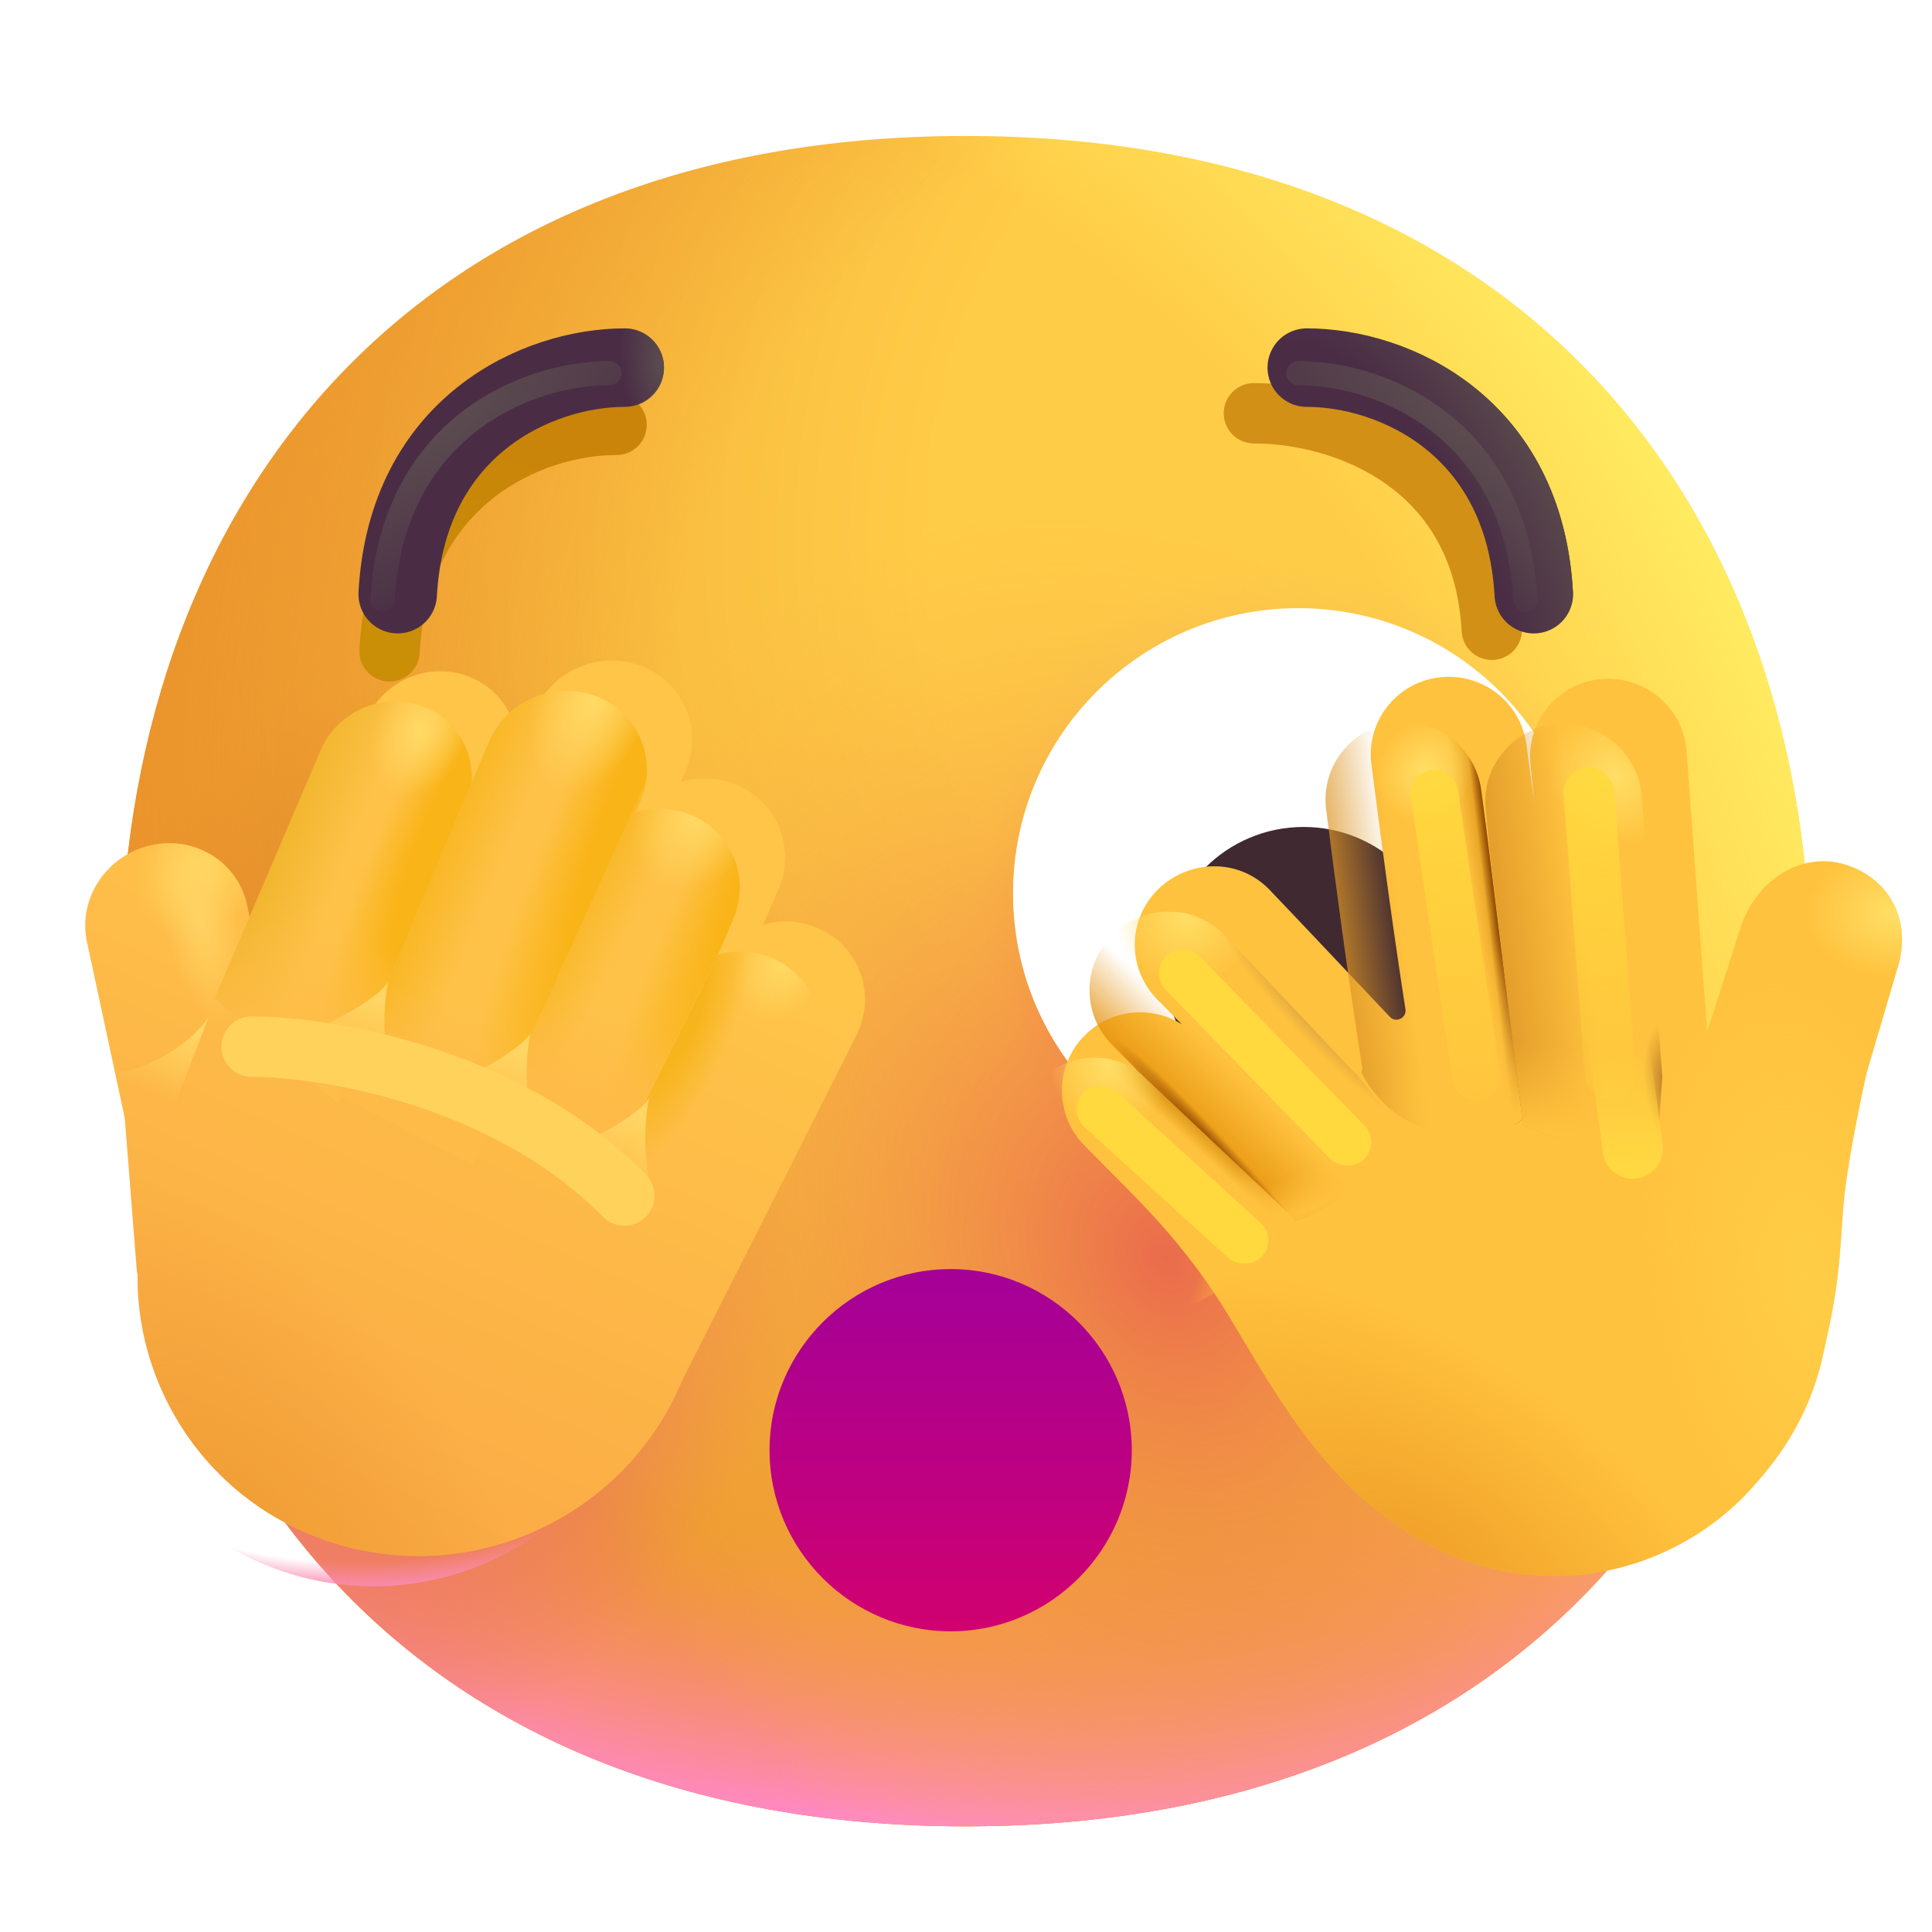 <svg width="32" height="32" viewBox="0 0 32 32" fill="none" xmlns="http://www.w3.org/2000/svg">
<g clip-path="url(#clip0_14394_1027)">
<g filter="url(#filter0_i_14394_1027)">
<path d="M15.746 30C25.08 30 29.745 23.733 29.745 16.001C29.745 8.27 25.08 2.002 15.746 2.002C6.411 2.002 1.747 8.27 1.747 16.001C1.747 23.733 6.411 30 15.746 30Z" fill="url(#paint0_radial_14394_1027)"/>
<path d="M15.746 30C25.08 30 29.745 23.733 29.745 16.001C29.745 8.27 25.08 2.002 15.746 2.002C6.411 2.002 1.747 8.27 1.747 16.001C1.747 23.733 6.411 30 15.746 30Z" fill="url(#paint1_radial_14394_1027)"/>
<path d="M15.746 30C25.08 30 29.745 23.733 29.745 16.001C29.745 8.27 25.08 2.002 15.746 2.002C6.411 2.002 1.747 8.27 1.747 16.001C1.747 23.733 6.411 30 15.746 30Z" fill="url(#paint2_radial_14394_1027)"/>
<path d="M15.746 30C25.08 30 29.745 23.733 29.745 16.001C29.745 8.27 25.08 2.002 15.746 2.002C6.411 2.002 1.747 8.27 1.747 16.001C1.747 23.733 6.411 30 15.746 30Z" fill="url(#paint3_radial_14394_1027)"/>
<path d="M15.746 30C25.08 30 29.745 23.733 29.745 16.001C29.745 8.27 25.08 2.002 15.746 2.002C6.411 2.002 1.747 8.27 1.747 16.001C1.747 23.733 6.411 30 15.746 30Z" fill="url(#paint4_radial_14394_1027)"/>
<path d="M15.746 30C25.08 30 29.745 23.733 29.745 16.001C29.745 8.27 25.08 2.002 15.746 2.002C6.411 2.002 1.747 8.27 1.747 16.001C1.747 23.733 6.411 30 15.746 30Z" fill="url(#paint5_radial_14394_1027)"/>
<path d="M15.746 30C25.08 30 29.745 23.733 29.745 16.001C29.745 8.27 25.08 2.002 15.746 2.002C6.411 2.002 1.747 8.27 1.747 16.001C1.747 23.733 6.411 30 15.746 30Z" fill="url(#paint6_radial_14394_1027)"/>
<path d="M15.746 30C25.08 30 29.745 23.733 29.745 16.001C29.745 8.27 25.08 2.002 15.746 2.002C6.411 2.002 1.747 8.27 1.747 16.001C1.747 23.733 6.411 30 15.746 30Z" fill="url(#paint7_radial_14394_1027)"/>
<path d="M15.746 30C25.08 30 29.745 23.733 29.745 16.001C29.745 8.27 25.08 2.002 15.746 2.002C6.411 2.002 1.747 8.27 1.747 16.001C1.747 23.733 6.411 30 15.746 30Z" fill="url(#paint8_radial_14394_1027)"/>
</g>
<path d="M16.779 14.798C16.779 17.408 18.895 19.523 21.505 19.523C24.114 19.523 26.23 17.408 26.23 14.798C26.23 12.188 24.114 10.073 21.505 10.073C18.895 10.073 16.779 12.188 16.779 14.798Z" fill="white"/>
<path d="M19.288 16.001C19.288 17.273 20.319 18.305 21.592 18.305C22.864 18.305 23.896 17.273 23.896 16.001C23.896 14.728 22.864 13.697 21.592 13.697C20.319 13.697 19.288 14.728 19.288 16.001Z" fill="#402931"/>
<g filter="url(#filter1_ii_14394_1027)">
<path d="M7.02 11.707C6.358 11.448 5.594 11.771 5.313 12.428L3.558 16.533L3.345 15.501C3.197 14.784 2.482 14.336 1.749 14.5C1.011 14.665 0.536 15.385 0.691 16.104L1.316 19.017L1.511 21.482C1.514 21.527 1.52 21.572 1.528 21.616C1.523 22.353 1.693 23.1 2.059 23.795C3.256 26.071 6.088 26.936 8.385 25.728C9.396 25.197 10.134 24.353 10.543 23.38L13.433 17.652C13.772 16.98 13.49 16.18 12.808 15.878C12.511 15.746 12.188 15.731 11.893 15.813L12.144 15.225C12.438 14.537 12.115 13.76 11.422 13.489C11.128 13.373 10.814 13.368 10.528 13.453L10.605 13.272C10.899 12.584 10.576 11.807 9.883 11.536C9.191 11.265 8.391 11.602 8.097 12.29L7.81 12.961C7.851 12.428 7.548 11.914 7.02 11.707Z" fill="url(#paint9_linear_14394_1027)"/>
<path d="M7.02 11.707C6.358 11.448 5.594 11.771 5.313 12.428L3.558 16.533L3.345 15.501C3.197 14.784 2.482 14.336 1.749 14.5C1.011 14.665 0.536 15.385 0.691 16.104L1.316 19.017L1.511 21.482C1.514 21.527 1.52 21.572 1.528 21.616C1.523 22.353 1.693 23.1 2.059 23.795C3.256 26.071 6.088 26.936 8.385 25.728C9.396 25.197 10.134 24.353 10.543 23.38L13.433 17.652C13.772 16.98 13.49 16.18 12.808 15.878C12.511 15.746 12.188 15.731 11.893 15.813L12.144 15.225C12.438 14.537 12.115 13.76 11.422 13.489C11.128 13.373 10.814 13.368 10.528 13.453L10.605 13.272C10.899 12.584 10.576 11.807 9.883 11.536C9.191 11.265 8.391 11.602 8.097 12.29L7.81 12.961C7.851 12.428 7.548 11.914 7.02 11.707Z" fill="url(#paint10_radial_14394_1027)"/>
<path d="M7.02 11.707C6.358 11.448 5.594 11.771 5.313 12.428L3.558 16.533L3.345 15.501C3.197 14.784 2.482 14.336 1.749 14.5C1.011 14.665 0.536 15.385 0.691 16.104L1.316 19.017L1.511 21.482C1.514 21.527 1.52 21.572 1.528 21.616C1.523 22.353 1.693 23.1 2.059 23.795C3.256 26.071 6.088 26.936 8.385 25.728C9.396 25.197 10.134 24.353 10.543 23.38L13.433 17.652C13.772 16.98 13.49 16.18 12.808 15.878C12.511 15.746 12.188 15.731 11.893 15.813L12.144 15.225C12.438 14.537 12.115 13.76 11.422 13.489C11.128 13.373 10.814 13.368 10.528 13.453L10.605 13.272C10.899 12.584 10.576 11.807 9.883 11.536C9.191 11.265 8.391 11.602 8.097 12.29L7.81 12.961C7.851 12.428 7.548 11.914 7.02 11.707Z" fill="url(#paint11_radial_14394_1027)"/>
<path d="M7.02 11.707C6.358 11.448 5.594 11.771 5.313 12.428L3.558 16.533L3.345 15.501C3.197 14.784 2.482 14.336 1.749 14.5C1.011 14.665 0.536 15.385 0.691 16.104L1.316 19.017L1.511 21.482C1.514 21.527 1.52 21.572 1.528 21.616C1.523 22.353 1.693 23.1 2.059 23.795C3.256 26.071 6.088 26.936 8.385 25.728C9.396 25.197 10.134 24.353 10.543 23.38L13.433 17.652C13.772 16.98 13.49 16.18 12.808 15.878C12.511 15.746 12.188 15.731 11.893 15.813L12.144 15.225C12.438 14.537 12.115 13.76 11.422 13.489C11.128 13.373 10.814 13.368 10.528 13.453L10.605 13.272C10.899 12.584 10.576 11.807 9.883 11.536C9.191 11.265 8.391 11.602 8.097 12.29L7.81 12.961C7.851 12.428 7.548 11.914 7.02 11.707Z" fill="url(#paint12_radial_14394_1027)"/>
</g>
<path d="M7.02 11.707C6.358 11.448 5.594 11.771 5.313 12.428L3.558 16.533L3.345 15.501C3.197 14.784 2.482 14.336 1.749 14.5C1.011 14.665 0.536 15.385 0.691 16.104L1.316 19.017L1.511 21.482C1.514 21.527 1.52 21.572 1.528 21.616C1.523 22.353 1.693 23.1 2.059 23.795C3.256 26.071 6.088 26.936 8.385 25.728C9.396 25.197 10.134 24.353 10.543 23.38L13.433 17.652C13.772 16.98 13.49 16.18 12.808 15.878C12.511 15.746 12.188 15.731 11.893 15.813L12.144 15.225C12.438 14.537 12.115 13.76 11.422 13.489C11.128 13.373 10.814 13.368 10.528 13.453L10.605 13.272C10.899 12.584 10.576 11.807 9.883 11.536C9.191 11.265 8.391 11.602 8.097 12.29L7.81 12.961C7.851 12.428 7.548 11.914 7.02 11.707Z" fill="url(#paint13_radial_14394_1027)"/>
<g filter="url(#filter2_f_14394_1027)">
<path d="M20.769 6.845C22.2 6.845 24.556 7.633 24.709 10.431" stroke="#D29017" stroke-linecap="round"/>
</g>
<g filter="url(#filter3_f_14394_1027)">
<path d="M10.212 7.036C8.781 7.036 6.606 7.99 6.452 10.788" stroke="url(#paint14_linear_14394_1027)" stroke-linecap="round"/>
</g>
<g filter="url(#filter4_i_14394_1027)">
<path d="M21.394 6.339C22.825 6.339 25.001 7.293 25.154 10.091" stroke="#4A2D45" stroke-width="1.3" stroke-linecap="round"/>
<path d="M21.394 6.339C22.825 6.339 25.001 7.293 25.154 10.091" stroke="url(#paint15_radial_14394_1027)" stroke-width="1.3" stroke-linecap="round"/>
</g>
<g filter="url(#filter5_f_14394_1027)">
<path d="M21.505 6.181C22.936 6.181 25.111 7.135 25.265 9.933" stroke="url(#paint16_radial_14394_1027)" stroke-width="0.4" stroke-linecap="round"/>
</g>
<g filter="url(#filter6_i_14394_1027)">
<path d="M10.097 6.339C8.666 6.339 6.491 7.293 6.337 10.091" stroke="#4A2D45" stroke-width="1.3" stroke-linecap="round"/>
<path d="M10.097 6.339C8.666 6.339 6.491 7.293 6.337 10.091" stroke="url(#paint17_radial_14394_1027)" stroke-width="1.3" stroke-linecap="round"/>
</g>
<g filter="url(#filter7_f_14394_1027)">
<path d="M10.097 6.181C8.666 6.181 6.491 7.135 6.337 9.933" stroke="url(#paint18_radial_14394_1027)" stroke-width="0.4" stroke-linecap="round"/>
</g>
<path d="M7.815 12.97L5.6 18.273L3.558 16.533L5.313 12.428C5.594 11.77 6.358 11.448 7.02 11.707C7.53 11.906 7.844 12.396 7.815 12.97Z" fill="#FEC249"/>
<path d="M7.815 12.97L5.6 18.273L3.558 16.533L5.313 12.428C5.594 11.77 6.358 11.448 7.02 11.707C7.53 11.906 7.844 12.396 7.815 12.97Z" fill="url(#paint19_radial_14394_1027)"/>
<path d="M7.815 12.97L5.6 18.273L3.558 16.533L5.313 12.428C5.594 11.77 6.358 11.448 7.02 11.707C7.53 11.906 7.844 12.396 7.815 12.97Z" fill="url(#paint20_linear_14394_1027)"/>
<path d="M7.815 12.97L5.6 18.273L3.558 16.533L5.313 12.428C5.594 11.77 6.358 11.448 7.02 11.707C7.53 11.906 7.844 12.396 7.815 12.97Z" fill="url(#paint21_linear_14394_1027)"/>
<path d="M7.815 12.97L5.6 18.273L3.558 16.533L5.313 12.428C5.594 11.77 6.358 11.448 7.02 11.707C7.53 11.906 7.844 12.396 7.815 12.97Z" fill="url(#paint22_radial_14394_1027)"/>
<path d="M7.871 12.831L5.636 18.145L7.822 19.276L10.537 13.45C10.534 13.451 10.531 13.452 10.528 13.453L10.605 13.272C10.899 12.584 10.576 11.807 9.883 11.536C9.191 11.264 8.391 11.602 8.097 12.29L7.872 12.816L7.871 12.831Z" fill="#FEC249"/>
<path d="M7.871 12.831L5.636 18.145L7.822 19.276L10.537 13.45C10.534 13.451 10.531 13.452 10.528 13.453L10.605 13.272C10.899 12.584 10.576 11.807 9.883 11.536C9.191 11.264 8.391 11.602 8.097 12.29L7.872 12.816L7.871 12.831Z" fill="url(#paint23_radial_14394_1027)"/>
<path d="M7.871 12.831L5.636 18.145L7.822 19.276L10.537 13.45C10.534 13.451 10.531 13.452 10.528 13.453L10.605 13.272C10.899 12.584 10.576 11.807 9.883 11.536C9.191 11.264 8.391 11.602 8.097 12.29L7.872 12.816L7.871 12.831Z" fill="url(#paint24_linear_14394_1027)"/>
<path d="M7.871 12.831L5.636 18.145L7.822 19.276L10.537 13.45C10.534 13.451 10.531 13.452 10.528 13.453L10.605 13.272C10.899 12.584 10.576 11.807 9.883 11.536C9.191 11.264 8.391 11.602 8.097 12.29L7.872 12.816L7.871 12.831Z" fill="url(#paint25_radial_14394_1027)"/>
<path d="M7.871 12.831L5.636 18.145L7.822 19.276L10.537 13.45C10.534 13.451 10.531 13.452 10.528 13.453L10.605 13.272C10.899 12.584 10.576 11.807 9.883 11.536C9.191 11.264 8.391 11.602 8.097 12.29L7.872 12.816L7.871 12.831Z" fill="url(#paint26_linear_14394_1027)"/>
<path fill-rule="evenodd" clip-rule="evenodd" d="M8.214 18.435L8.181 18.515L10.091 19.444L11.925 15.738L12.144 15.225C12.438 14.537 12.115 13.76 11.422 13.489C11.131 13.374 10.82 13.368 10.537 13.45C10.534 13.451 10.531 13.452 10.528 13.453L10.605 13.272C10.647 13.175 10.676 13.077 10.694 12.978C10.695 12.969 10.697 12.96 10.698 12.951M8.214 18.435L10.537 13.45Z" fill="#FEC249"/>
<path fill-rule="evenodd" clip-rule="evenodd" d="M8.214 18.435L8.181 18.515L10.091 19.444L11.925 15.738L12.144 15.225C12.438 14.537 12.115 13.76 11.422 13.489C11.131 13.374 10.82 13.368 10.537 13.45C10.534 13.451 10.531 13.452 10.528 13.453L10.605 13.272C10.647 13.175 10.676 13.077 10.694 12.978C10.695 12.969 10.697 12.96 10.698 12.951M8.214 18.435L10.537 13.45Z" fill="url(#paint27_radial_14394_1027)"/>
<path fill-rule="evenodd" clip-rule="evenodd" d="M8.214 18.435L8.181 18.515L10.091 19.444L11.925 15.738L12.144 15.225C12.438 14.537 12.115 13.76 11.422 13.489C11.131 13.374 10.82 13.368 10.537 13.45C10.534 13.451 10.531 13.452 10.528 13.453L10.605 13.272C10.647 13.175 10.676 13.077 10.694 12.978C10.695 12.969 10.697 12.96 10.698 12.951M8.214 18.435L10.537 13.45Z" fill="url(#paint28_linear_14394_1027)"/>
<path fill-rule="evenodd" clip-rule="evenodd" d="M8.214 18.435L8.181 18.515L10.091 19.444L11.925 15.738L12.144 15.225C12.438 14.537 12.115 13.76 11.422 13.489C11.131 13.374 10.82 13.368 10.537 13.45C10.534 13.451 10.531 13.452 10.528 13.453L10.605 13.272C10.647 13.175 10.676 13.077 10.694 12.978C10.695 12.969 10.697 12.96 10.698 12.951M8.214 18.435L10.537 13.45Z" fill="url(#paint29_radial_14394_1027)"/>
<path fill-rule="evenodd" clip-rule="evenodd" d="M8.214 18.435L8.181 18.515L10.091 19.444L11.925 15.738L12.144 15.225C12.438 14.537 12.115 13.76 11.422 13.489C11.131 13.374 10.82 13.368 10.537 13.45C10.534 13.451 10.531 13.452 10.528 13.453L10.605 13.272C10.647 13.175 10.676 13.077 10.694 12.978C10.695 12.969 10.697 12.96 10.698 12.951M8.214 18.435L10.537 13.45Z" fill="url(#paint30_linear_14394_1027)"/>
<path d="M11.902 15.791L10.105 19.436L12.061 20.372L13.433 17.652C13.772 16.98 13.49 16.18 12.808 15.877C12.511 15.746 12.188 15.731 11.893 15.813L11.902 15.791Z" fill="url(#paint31_radial_14394_1027)"/>
<path d="M11.902 15.791L10.105 19.436L12.061 20.372L13.433 17.652C13.772 16.98 13.49 16.18 12.808 15.877C12.511 15.746 12.188 15.731 11.893 15.813L11.902 15.791Z" fill="url(#paint32_radial_14394_1027)"/>
<g filter="url(#filter8_f_14394_1027)">
<path d="M7.001 18.123C8.192 17.698 8.709 17.268 8.785 17.111C8.635 17.838 8.773 18.778 8.995 19.181L7.001 18.123Z" fill="url(#paint33_linear_14394_1027)"/>
</g>
<g filter="url(#filter9_f_14394_1027)">
<path d="M8.966 19.197C10.157 18.771 10.675 18.342 10.751 18.184C10.6 18.912 10.739 19.852 10.96 20.254L8.966 19.197Z" fill="url(#paint34_linear_14394_1027)"/>
</g>
<g filter="url(#filter10_f_14394_1027)">
<path d="M4.646 17.27C5.837 16.845 6.354 16.415 6.43 16.258C6.279 16.985 6.418 17.925 6.64 18.328L4.646 17.27Z" fill="url(#paint35_linear_14394_1027)"/>
</g>
<g filter="url(#filter11_f_14394_1027)">
<path d="M2.566 19.142L3.457 16.841C3.057 17.45 2.033 17.866 1.925 17.71L2.566 19.142Z" fill="url(#paint36_linear_14394_1027)"/>
</g>
<g filter="url(#filter12_f_14394_1027)">
<path d="M4.167 17.336C5.418 17.337 8.404 17.831 10.341 19.802" stroke="#FFD25B" stroke-linecap="round"/>
</g>
<path d="M15.746 27.02C14.094 27.02 12.746 25.672 12.746 24.02C12.746 22.368 14.094 21.02 15.746 21.02C17.397 21.02 18.746 22.368 18.746 24.02C18.746 25.672 17.397 27.02 15.746 27.02Z" fill="url(#paint37_linear_14394_1027)"/>
<g filter="url(#filter13_i_14394_1027)">
<path d="M24.533 13.085C24.439 12.377 23.789 11.879 23.081 11.97C22.377 12.06 21.875 12.7 21.965 13.405C22.098 14.461 22.304 16.018 22.528 17.465C22.551 17.611 22.371 17.7 22.27 17.592C21.572 16.853 20.592 15.815 20.276 15.486C19.768 14.958 18.936 14.981 18.425 15.486C17.921 15.986 17.918 16.8 18.418 17.304L18.826 17.717C18.327 17.401 17.659 17.459 17.222 17.893C16.714 18.397 16.71 19.217 17.214 19.726L17.967 20.485C18.237 20.766 18.967 21.489 19.612 22.561C19.67 22.657 19.729 22.756 19.788 22.855C20.456 23.977 21.21 25.24 22.415 26.021C23.671 26.924 25.365 27.138 26.865 26.434C27.459 26.155 27.963 25.761 28.36 25.29C28.881 24.704 29.283 23.991 29.456 23.138C29.68 22.172 29.709 21.753 29.754 21.11C29.762 20.999 29.77 20.881 29.78 20.753C29.827 20.134 30.038 19.105 30.166 18.528L30.681 16.778C30.906 16.071 30.607 15.323 29.82 15.072C29.112 14.847 28.328 15.3 28.067 16.15L27.525 17.84L27.185 13.193C27.132 12.47 26.491 11.932 25.769 11.998C25.061 12.062 24.533 12.684 24.599 13.392C24.617 13.597 24.639 13.819 24.662 14.057L24.533 13.085Z" fill="#FFC23E"/>
<path d="M24.533 13.085C24.439 12.377 23.789 11.879 23.081 11.97C22.377 12.06 21.875 12.7 21.965 13.405C22.098 14.461 22.304 16.018 22.528 17.465C22.551 17.611 22.371 17.7 22.27 17.592C21.572 16.853 20.592 15.815 20.276 15.486C19.768 14.958 18.936 14.981 18.425 15.486C17.921 15.986 17.918 16.8 18.418 17.304L18.826 17.717C18.327 17.401 17.659 17.459 17.222 17.893C16.714 18.397 16.71 19.217 17.214 19.726L17.967 20.485C18.237 20.766 18.967 21.489 19.612 22.561C19.67 22.657 19.729 22.756 19.788 22.855C20.456 23.977 21.21 25.24 22.415 26.021C23.671 26.924 25.365 27.138 26.865 26.434C27.459 26.155 27.963 25.761 28.36 25.29C28.881 24.704 29.283 23.991 29.456 23.138C29.68 22.172 29.709 21.753 29.754 21.11C29.762 20.999 29.77 20.881 29.78 20.753C29.827 20.134 30.038 19.105 30.166 18.528L30.681 16.778C30.906 16.071 30.607 15.323 29.82 15.072C29.112 14.847 28.328 15.3 28.067 16.15L27.525 17.84L27.185 13.193C27.132 12.47 26.491 11.932 25.769 11.998C25.061 12.062 24.533 12.684 24.599 13.392C24.617 13.597 24.639 13.819 24.662 14.057L24.533 13.085Z" fill="url(#paint38_radial_14394_1027)"/>
<path d="M24.533 13.085C24.439 12.377 23.789 11.879 23.081 11.97C22.377 12.06 21.875 12.7 21.965 13.405C22.098 14.461 22.304 16.018 22.528 17.465C22.551 17.611 22.371 17.7 22.27 17.592C21.572 16.853 20.592 15.815 20.276 15.486C19.768 14.958 18.936 14.981 18.425 15.486C17.921 15.986 17.918 16.8 18.418 17.304L18.826 17.717C18.327 17.401 17.659 17.459 17.222 17.893C16.714 18.397 16.71 19.217 17.214 19.726L17.967 20.485C18.237 20.766 18.967 21.489 19.612 22.561C19.67 22.657 19.729 22.756 19.788 22.855C20.456 23.977 21.21 25.24 22.415 26.021C23.671 26.924 25.365 27.138 26.865 26.434C27.459 26.155 27.963 25.761 28.36 25.29C28.881 24.704 29.283 23.991 29.456 23.138C29.68 22.172 29.709 21.753 29.754 21.11C29.762 20.999 29.77 20.881 29.78 20.753C29.827 20.134 30.038 19.105 30.166 18.528L30.681 16.778C30.906 16.071 30.607 15.323 29.82 15.072C29.112 14.847 28.328 15.3 28.067 16.15L27.525 17.84L27.185 13.193C27.132 12.47 26.491 11.932 25.769 11.998C25.061 12.062 24.533 12.684 24.599 13.392C24.617 13.597 24.639 13.819 24.662 14.057L24.533 13.085Z" fill="url(#paint39_radial_14394_1027)"/>
<path d="M24.533 13.085C24.439 12.377 23.789 11.879 23.081 11.97C22.377 12.06 21.875 12.7 21.965 13.405C22.098 14.461 22.304 16.018 22.528 17.465C22.551 17.611 22.371 17.7 22.27 17.592C21.572 16.853 20.592 15.815 20.276 15.486C19.768 14.958 18.936 14.981 18.425 15.486C17.921 15.986 17.918 16.8 18.418 17.304L18.826 17.717C18.327 17.401 17.659 17.459 17.222 17.893C16.714 18.397 16.71 19.217 17.214 19.726L17.967 20.485C18.237 20.766 18.967 21.489 19.612 22.561C19.67 22.657 19.729 22.756 19.788 22.855C20.456 23.977 21.21 25.24 22.415 26.021C23.671 26.924 25.365 27.138 26.865 26.434C27.459 26.155 27.963 25.761 28.36 25.29C28.881 24.704 29.283 23.991 29.456 23.138C29.68 22.172 29.709 21.753 29.754 21.11C29.762 20.999 29.77 20.881 29.78 20.753C29.827 20.134 30.038 19.105 30.166 18.528L30.681 16.778C30.906 16.071 30.607 15.323 29.82 15.072C29.112 14.847 28.328 15.3 28.067 16.15L27.525 17.84L27.185 13.193C27.132 12.47 26.491 11.932 25.769 11.998C25.061 12.062 24.533 12.684 24.599 13.392C24.617 13.597 24.639 13.819 24.662 14.057L24.533 13.085Z" fill="url(#paint40_radial_14394_1027)"/>
</g>
<path d="M19.099 21.795C20.443 21.576 21.054 20.55 21.22 19.978L18.811 17.708C18.314 17.403 17.655 17.464 17.222 17.893C16.714 18.397 16.71 19.218 17.214 19.726L17.967 20.486C17.987 20.506 18.009 20.529 18.033 20.554C18.255 20.783 18.664 21.206 19.099 21.795Z" fill="url(#paint41_linear_14394_1027)"/>
<path d="M19.099 21.795C20.443 21.576 21.054 20.55 21.22 19.978L18.811 17.708C18.314 17.403 17.655 17.464 17.222 17.893C16.714 18.397 16.71 19.218 17.214 19.726L17.967 20.486C17.987 20.506 18.009 20.529 18.033 20.554C18.255 20.783 18.664 21.206 19.099 21.795Z" fill="url(#paint42_linear_14394_1027)"/>
<path d="M19.099 21.795C20.443 21.576 21.054 20.55 21.22 19.978L18.811 17.708C18.314 17.403 17.655 17.464 17.222 17.893C16.714 18.397 16.71 19.218 17.214 19.726L17.967 20.486C17.987 20.506 18.009 20.529 18.033 20.554C18.255 20.783 18.664 21.206 19.099 21.795Z" fill="url(#paint43_radial_14394_1027)"/>
<g filter="url(#filter14_f_14394_1027)">
<rect x="17.669" y="18.402" width="0.791" height="4.013" rx="0.395" transform="rotate(-47.707 17.669 18.402)" fill="#FFD93D"/>
</g>
<path d="M22.427 17.759C22.437 17.769 22.447 17.776 22.459 17.78L23.141 18.618C22.691 19.668 21.827 20.097 21.468 20.214L21.219 19.98C21.22 19.98 21.22 19.979 21.22 19.978L18.811 17.707C18.801 17.701 18.791 17.695 18.78 17.689C18.796 17.698 18.811 17.707 18.826 17.717L18.418 17.304C17.918 16.8 17.921 15.986 18.426 15.486C18.936 14.981 19.768 14.958 20.276 15.486C20.617 15.841 21.73 17.02 22.427 17.759Z" fill="url(#paint44_linear_14394_1027)"/>
<path d="M22.427 17.759C22.437 17.769 22.447 17.776 22.459 17.78L23.141 18.618C22.691 19.668 21.827 20.097 21.468 20.214L21.219 19.98C21.22 19.98 21.22 19.979 21.22 19.978L18.811 17.707C18.801 17.701 18.791 17.695 18.78 17.689C18.796 17.698 18.811 17.707 18.826 17.717L18.418 17.304C17.918 16.8 17.921 15.986 18.426 15.486C18.936 14.981 19.768 14.958 20.276 15.486C20.617 15.841 21.73 17.02 22.427 17.759Z" fill="url(#paint45_radial_14394_1027)"/>
<path d="M22.427 17.759C22.437 17.769 22.447 17.776 22.459 17.78L23.141 18.618C22.691 19.668 21.827 20.097 21.468 20.214L21.219 19.98C21.22 19.98 21.22 19.979 21.22 19.978L18.811 17.707C18.801 17.701 18.791 17.695 18.78 17.689C18.796 17.698 18.811 17.707 18.826 17.717L18.418 17.304C17.918 16.8 17.921 15.986 18.426 15.486C18.936 14.981 19.768 14.958 20.276 15.486C20.617 15.841 21.73 17.02 22.427 17.759Z" fill="url(#paint46_radial_14394_1027)"/>
<path d="M22.427 17.759C22.437 17.769 22.447 17.776 22.459 17.78L23.141 18.618C22.691 19.668 21.827 20.097 21.468 20.214L21.219 19.98C21.22 19.98 21.22 19.979 21.22 19.978L18.811 17.707C18.801 17.701 18.791 17.695 18.78 17.689C18.796 17.698 18.811 17.707 18.826 17.717L18.418 17.304C17.918 16.8 17.921 15.986 18.426 15.486C18.936 14.981 19.768 14.958 20.276 15.486C20.617 15.841 21.73 17.02 22.427 17.759Z" fill="url(#paint47_radial_14394_1027)"/>
<path d="M22.427 17.759C22.437 17.769 22.447 17.776 22.459 17.78L23.141 18.618C22.691 19.668 21.827 20.097 21.468 20.214L21.219 19.98C21.22 19.98 21.22 19.979 21.22 19.978L18.811 17.707C18.801 17.701 18.791 17.695 18.78 17.689C18.796 17.698 18.811 17.707 18.826 17.717L18.418 17.304C17.918 16.8 17.921 15.986 18.426 15.486C18.936 14.981 19.768 14.958 20.276 15.486C20.617 15.841 21.73 17.02 22.427 17.759Z" fill="url(#paint48_radial_14394_1027)"/>
<g filter="url(#filter15_f_14394_1027)">
<rect x="19.032" y="16.113" width="0.791" height="4.696" rx="0.395" transform="rotate(-44.235 19.032 16.113)" fill="#FFD93D"/>
</g>
<path d="M22.545 17.757C23.189 19.026 24.729 18.969 25.216 18.54L24.612 13.68L24.533 13.085C24.439 12.377 23.789 11.879 23.081 11.97C22.377 12.061 21.875 12.7 21.965 13.405C22.105 14.517 22.326 16.184 22.564 17.692C22.568 17.718 22.56 17.74 22.545 17.757Z" fill="url(#paint49_linear_14394_1027)"/>
<path d="M22.545 17.757C23.189 19.026 24.729 18.969 25.216 18.54L24.612 13.68L24.533 13.085C24.439 12.377 23.789 11.879 23.081 11.97C22.377 12.061 21.875 12.7 21.965 13.405C22.105 14.517 22.326 16.184 22.564 17.692C22.568 17.718 22.56 17.74 22.545 17.757Z" fill="url(#paint50_linear_14394_1027)"/>
<path d="M22.545 17.757C23.189 19.026 24.729 18.969 25.216 18.54L24.612 13.68L24.533 13.085C24.439 12.377 23.789 11.879 23.081 11.97C22.377 12.061 21.875 12.7 21.965 13.405C22.105 14.517 22.326 16.184 22.564 17.692C22.568 17.718 22.56 17.74 22.545 17.757Z" fill="url(#paint51_linear_14394_1027)"/>
<path d="M22.545 17.757C23.189 19.026 24.729 18.969 25.216 18.54L24.612 13.68L24.533 13.085C24.439 12.377 23.789 11.879 23.081 11.97C22.377 12.061 21.875 12.7 21.965 13.405C22.105 14.517 22.326 16.184 22.564 17.692C22.568 17.718 22.56 17.74 22.545 17.757Z" fill="url(#paint52_linear_14394_1027)"/>
<path d="M22.545 17.757C23.189 19.026 24.729 18.969 25.216 18.54L24.612 13.68L24.533 13.085C24.439 12.377 23.789 11.879 23.081 11.97C22.377 12.061 21.875 12.7 21.965 13.405C22.105 14.517 22.326 16.184 22.564 17.692C22.568 17.718 22.56 17.74 22.545 17.757Z" fill="url(#paint53_radial_14394_1027)"/>
<g filter="url(#filter16_f_14394_1027)">
<rect x="23.31" y="12.811" width="0.791" height="5.532" rx="0.395" transform="rotate(-8.366 23.31 12.811)" fill="url(#paint54_linear_14394_1027)"/>
</g>
<path d="M24.64 13.833L25.225 18.633C25.584 18.824 26.498 19.12 27.482 18.709C27.474 18.692 27.494 18.362 27.533 17.838L27.193 13.191C27.14 12.468 26.499 11.93 25.777 11.995C25.069 12.06 24.541 12.682 24.607 13.39C24.625 13.594 24.647 13.817 24.67 14.055L24.64 13.833Z" fill="url(#paint55_linear_14394_1027)"/>
<path d="M24.64 13.833L25.225 18.633C25.584 18.824 26.498 19.12 27.482 18.709C27.474 18.692 27.494 18.362 27.533 17.838L27.193 13.191C27.14 12.468 26.499 11.93 25.777 11.995C25.069 12.06 24.541 12.682 24.607 13.39C24.625 13.594 24.647 13.817 24.67 14.055L24.64 13.833Z" fill="url(#paint56_linear_14394_1027)"/>
<path d="M24.64 13.833L25.225 18.633C25.584 18.824 26.498 19.12 27.482 18.709C27.474 18.692 27.494 18.362 27.533 17.838L27.193 13.191C27.14 12.468 26.499 11.93 25.777 11.995C25.069 12.06 24.541 12.682 24.607 13.39C24.625 13.594 24.647 13.817 24.67 14.055L24.64 13.833Z" fill="url(#paint57_radial_14394_1027)"/>
<path d="M24.64 13.833L25.225 18.633C25.584 18.824 26.498 19.12 27.482 18.709C27.474 18.692 27.494 18.362 27.533 17.838L27.193 13.191C27.14 12.468 26.499 11.93 25.777 11.995C25.069 12.06 24.541 12.682 24.607 13.39C24.625 13.594 24.647 13.817 24.67 14.055L24.64 13.833Z" fill="url(#paint58_radial_14394_1027)"/>
<g filter="url(#filter17_f_14394_1027)">
<rect x="25.866" y="12.744" width="0.841" height="5.532" rx="0.42" transform="rotate(-4.339 25.866 12.744)" fill="url(#paint59_linear_14394_1027)"/>
</g>
<g filter="url(#filter18_f_14394_1027)">
<path d="M27.045 19.024L26.774 17.035" stroke="url(#paint60_linear_14394_1027)" stroke-linecap="round"/>
</g>
</g>
<defs>
<filter id="filter0_i_14394_1027" x="1.747" y="2.002" width="28.248" height="28.248" filterUnits="userSpaceOnUse" color-interpolation-filters="sRGB">
<feFlood flood-opacity="0" result="BackgroundImageFix"/>
<feBlend mode="normal" in="SourceGraphic" in2="BackgroundImageFix" result="shape"/>
<feColorMatrix in="SourceAlpha" type="matrix" values="0 0 0 0 0 0 0 0 0 0 0 0 0 0 0 0 0 0 127 0" result="hardAlpha"/>
<feOffset dx="0.25" dy="0.25"/>
<feGaussianBlur stdDeviation="0.5"/>
<feComposite in2="hardAlpha" operator="arithmetic" k2="-1" k3="1"/>
<feColorMatrix type="matrix" values="0 0 0 0 0.882 0 0 0 0 0.655 0 0 0 0 0.435 0 0 0 1 0"/>
<feBlend mode="normal" in2="shape" result="effect1_innerShadow_14394_1027"/>
</filter>
<filter id="filter1_ii_14394_1027" x="0.662" y="10.942" width="13.415" height="15.332" filterUnits="userSpaceOnUse" color-interpolation-filters="sRGB">
<feFlood flood-opacity="0" result="BackgroundImageFix"/>
<feBlend mode="normal" in="SourceGraphic" in2="BackgroundImageFix" result="shape"/>
<feColorMatrix in="SourceAlpha" type="matrix" values="0 0 0 0 0 0 0 0 0 0 0 0 0 0 0 0 0 0 127 0" result="hardAlpha"/>
<feOffset dx="0.25" dy="-0.5"/>
<feGaussianBlur stdDeviation="0.5"/>
<feComposite in2="hardAlpha" operator="arithmetic" k2="-1" k3="1"/>
<feColorMatrix type="matrix" values="0 0 0 0 0.988 0 0 0 0 0.604 0 0 0 0 0.329 0 0 0 1 0"/>
<feBlend mode="normal" in2="shape" result="effect1_innerShadow_14394_1027"/>
<feColorMatrix in="SourceAlpha" type="matrix" values="0 0 0 0 0 0 0 0 0 0 0 0 0 0 0 0 0 0 127 0" result="hardAlpha"/>
<feOffset dx="0.5"/>
<feGaussianBlur stdDeviation="0.625"/>
<feComposite in2="hardAlpha" operator="arithmetic" k2="-1" k3="1"/>
<feColorMatrix type="matrix" values="0 0 0 0 0.835 0 0 0 0 0.537 0 0 0 0 0.247 0 0 0 1 0"/>
<feBlend mode="normal" in2="effect1_innerShadow_14394_1027" result="effect2_innerShadow_14394_1027"/>
</filter>
<filter id="filter2_f_14394_1027" x="19.519" y="5.595" width="6.44" height="6.086" filterUnits="userSpaceOnUse" color-interpolation-filters="sRGB">
<feFlood flood-opacity="0" result="BackgroundImageFix"/>
<feBlend mode="normal" in="SourceGraphic" in2="BackgroundImageFix" result="shape"/>
<feGaussianBlur stdDeviation="0.375" result="effect1_foregroundBlur_14394_1027"/>
</filter>
<filter id="filter3_f_14394_1027" x="5.202" y="5.786" width="6.261" height="6.252" filterUnits="userSpaceOnUse" color-interpolation-filters="sRGB">
<feFlood flood-opacity="0" result="BackgroundImageFix"/>
<feBlend mode="normal" in="SourceGraphic" in2="BackgroundImageFix" result="shape"/>
<feGaussianBlur stdDeviation="0.375" result="effect1_foregroundBlur_14394_1027"/>
</filter>
<filter id="filter4_i_14394_1027" x="20.744" y="5.439" width="5.31" height="5.302" filterUnits="userSpaceOnUse" color-interpolation-filters="sRGB">
<feFlood flood-opacity="0" result="BackgroundImageFix"/>
<feBlend mode="normal" in="SourceGraphic" in2="BackgroundImageFix" result="shape"/>
<feColorMatrix in="SourceAlpha" type="matrix" values="0 0 0 0 0 0 0 0 0 0 0 0 0 0 0 0 0 0 127 0" result="hardAlpha"/>
<feOffset dx="0.25" dy="-0.25"/>
<feGaussianBlur stdDeviation="0.2"/>
<feComposite in2="hardAlpha" operator="arithmetic" k2="-1" k3="1"/>
<feColorMatrix type="matrix" values="0 0 0 0 0.286 0 0 0 0 0.192 0 0 0 0 0.149 0 0 0 1 0"/>
<feBlend mode="normal" in2="shape" result="effect1_innerShadow_14394_1027"/>
</filter>
<filter id="filter5_f_14394_1027" x="20.905" y="5.581" width="4.96" height="4.952" filterUnits="userSpaceOnUse" color-interpolation-filters="sRGB">
<feFlood flood-opacity="0" result="BackgroundImageFix"/>
<feBlend mode="normal" in="SourceGraphic" in2="BackgroundImageFix" result="shape"/>
<feGaussianBlur stdDeviation="0.2" result="effect1_foregroundBlur_14394_1027"/>
</filter>
<filter id="filter6_i_14394_1027" x="5.687" y="5.439" width="5.31" height="5.302" filterUnits="userSpaceOnUse" color-interpolation-filters="sRGB">
<feFlood flood-opacity="0" result="BackgroundImageFix"/>
<feBlend mode="normal" in="SourceGraphic" in2="BackgroundImageFix" result="shape"/>
<feColorMatrix in="SourceAlpha" type="matrix" values="0 0 0 0 0 0 0 0 0 0 0 0 0 0 0 0 0 0 127 0" result="hardAlpha"/>
<feOffset dx="0.25" dy="-0.25"/>
<feGaussianBlur stdDeviation="0.2"/>
<feComposite in2="hardAlpha" operator="arithmetic" k2="-1" k3="1"/>
<feColorMatrix type="matrix" values="0 0 0 0 0.286 0 0 0 0 0.192 0 0 0 0 0.149 0 0 0 1 0"/>
<feBlend mode="normal" in2="shape" result="effect1_innerShadow_14394_1027"/>
</filter>
<filter id="filter7_f_14394_1027" x="5.737" y="5.581" width="4.96" height="4.952" filterUnits="userSpaceOnUse" color-interpolation-filters="sRGB">
<feFlood flood-opacity="0" result="BackgroundImageFix"/>
<feBlend mode="normal" in="SourceGraphic" in2="BackgroundImageFix" result="shape"/>
<feGaussianBlur stdDeviation="0.2" result="effect1_foregroundBlur_14394_1027"/>
</filter>
<filter id="filter8_f_14394_1027" x="6.801" y="16.911" width="2.394" height="2.47" filterUnits="userSpaceOnUse" color-interpolation-filters="sRGB">
<feFlood flood-opacity="0" result="BackgroundImageFix"/>
<feBlend mode="normal" in="SourceGraphic" in2="BackgroundImageFix" result="shape"/>
<feGaussianBlur stdDeviation="0.1" result="effect1_foregroundBlur_14394_1027"/>
</filter>
<filter id="filter9_f_14394_1027" x="8.766" y="17.984" width="2.394" height="2.47" filterUnits="userSpaceOnUse" color-interpolation-filters="sRGB">
<feFlood flood-opacity="0" result="BackgroundImageFix"/>
<feBlend mode="normal" in="SourceGraphic" in2="BackgroundImageFix" result="shape"/>
<feGaussianBlur stdDeviation="0.1" result="effect1_foregroundBlur_14394_1027"/>
</filter>
<filter id="filter10_f_14394_1027" x="4.446" y="16.058" width="2.394" height="2.47" filterUnits="userSpaceOnUse" color-interpolation-filters="sRGB">
<feFlood flood-opacity="0" result="BackgroundImageFix"/>
<feBlend mode="normal" in="SourceGraphic" in2="BackgroundImageFix" result="shape"/>
<feGaussianBlur stdDeviation="0.1" result="effect1_foregroundBlur_14394_1027"/>
</filter>
<filter id="filter11_f_14394_1027" x="1.726" y="16.641" width="1.931" height="2.701" filterUnits="userSpaceOnUse" color-interpolation-filters="sRGB">
<feFlood flood-opacity="0" result="BackgroundImageFix"/>
<feBlend mode="normal" in="SourceGraphic" in2="BackgroundImageFix" result="shape"/>
<feGaussianBlur stdDeviation="0.1" result="effect1_foregroundBlur_14394_1027"/>
</filter>
<filter id="filter12_f_14394_1027" x="2.167" y="15.336" width="10.175" height="6.466" filterUnits="userSpaceOnUse" color-interpolation-filters="sRGB">
<feFlood flood-opacity="0" result="BackgroundImageFix"/>
<feBlend mode="normal" in="SourceGraphic" in2="BackgroundImageFix" result="shape"/>
<feGaussianBlur stdDeviation="0.75" result="effect1_foregroundBlur_14394_1027"/>
</filter>
<filter id="filter13_i_14394_1027" x="16.839" y="11.209" width="14.665" height="15.644" filterUnits="userSpaceOnUse" color-interpolation-filters="sRGB">
<feFlood flood-opacity="0" result="BackgroundImageFix"/>
<feBlend mode="normal" in="SourceGraphic" in2="BackgroundImageFix" result="shape"/>
<feColorMatrix in="SourceAlpha" type="matrix" values="0 0 0 0 0 0 0 0 0 0 0 0 0 0 0 0 0 0 127 0" result="hardAlpha"/>
<feOffset dx="0.75" dy="-0.75"/>
<feGaussianBlur stdDeviation="0.75"/>
<feComposite in2="hardAlpha" operator="arithmetic" k2="-1" k3="1"/>
<feColorMatrix type="matrix" values="0 0 0 0 0.878 0 0 0 0 0.537 0 0 0 0 0.188 0 0 0 1 0"/>
<feBlend mode="normal" in2="shape" result="effect1_innerShadow_14394_1027"/>
</filter>
<filter id="filter14_f_14394_1027" x="16.331" y="16.48" width="6.174" height="5.959" filterUnits="userSpaceOnUse" color-interpolation-filters="sRGB">
<feFlood flood-opacity="0" result="BackgroundImageFix"/>
<feBlend mode="normal" in="SourceGraphic" in2="BackgroundImageFix" result="shape"/>
<feGaussianBlur stdDeviation="0.75" result="effect1_foregroundBlur_14394_1027"/>
</filter>
<filter id="filter15_f_14394_1027" x="18.196" y="14.725" width="5.515" height="5.589" filterUnits="userSpaceOnUse" color-interpolation-filters="sRGB">
<feFlood flood-opacity="0" result="BackgroundImageFix"/>
<feBlend mode="normal" in="SourceGraphic" in2="BackgroundImageFix" result="shape"/>
<feGaussianBlur stdDeviation="0.5" result="effect1_foregroundBlur_14394_1027"/>
</filter>
<filter id="filter16_f_14394_1027" x="21.863" y="11.249" width="4.481" height="8.482" filterUnits="userSpaceOnUse" color-interpolation-filters="sRGB">
<feFlood flood-opacity="0" result="BackgroundImageFix"/>
<feBlend mode="normal" in="SourceGraphic" in2="BackgroundImageFix" result="shape"/>
<feGaussianBlur stdDeviation="0.75" result="effect1_foregroundBlur_14394_1027"/>
</filter>
<filter id="filter17_f_14394_1027" x="24.396" y="11.211" width="4.196" height="8.519" filterUnits="userSpaceOnUse" color-interpolation-filters="sRGB">
<feFlood flood-opacity="0" result="BackgroundImageFix"/>
<feBlend mode="normal" in="SourceGraphic" in2="BackgroundImageFix" result="shape"/>
<feGaussianBlur stdDeviation="0.75" result="effect1_foregroundBlur_14394_1027"/>
</filter>
<filter id="filter18_f_14394_1027" x="25.274" y="15.535" width="3.271" height="4.989" filterUnits="userSpaceOnUse" color-interpolation-filters="sRGB">
<feFlood flood-opacity="0" result="BackgroundImageFix"/>
<feBlend mode="normal" in="SourceGraphic" in2="BackgroundImageFix" result="shape"/>
<feGaussianBlur stdDeviation="0.5" result="effect1_foregroundBlur_14394_1027"/>
</filter>
<radialGradient id="paint0_radial_14394_1027" cx="0" cy="0" r="1" gradientUnits="userSpaceOnUse" gradientTransform="translate(25.457 8.588) rotate(132.783) scale(27.421)">
<stop offset="0.379" stop-color="#FFCC47"/>
<stop offset="1" stop-color="#E9932B"/>
</radialGradient>
<radialGradient id="paint1_radial_14394_1027" cx="0" cy="0" r="1" gradientUnits="userSpaceOnUse" gradientTransform="translate(22.027 11.575) rotate(143.463) scale(22.145 20.753)">
<stop offset="0.514" stop-color="#EA922B" stop-opacity="0"/>
<stop offset="1" stop-color="#EA922B"/>
</radialGradient>
<radialGradient id="paint2_radial_14394_1027" cx="0" cy="0" r="1" gradientUnits="userSpaceOnUse" gradientTransform="translate(11.957 17.338) rotate(-26.65) scale(18.811 24.962)">
<stop offset="0.701" stop-color="#FFEE63" stop-opacity="0"/>
<stop offset="1" stop-color="#FFEE63"/>
</radialGradient>
<radialGradient id="paint3_radial_14394_1027" cx="0" cy="0" r="1" gradientUnits="userSpaceOnUse" gradientTransform="translate(15.746 13.5) rotate(90) scale(16.5 21.986)">
<stop offset="0.723" stop-color="#FF876C" stop-opacity="0"/>
<stop offset="1" stop-color="#FF89C4"/>
</radialGradient>
<radialGradient id="paint4_radial_14394_1027" cx="0" cy="0" r="1" gradientUnits="userSpaceOnUse" gradientTransform="translate(20.889 15.485) rotate(112.946) scale(4.812 5.232)">
<stop offset="0.675" stop-color="#F69E48"/>
<stop offset="1" stop-color="#FDC342" stop-opacity="0"/>
</radialGradient>
<radialGradient id="paint5_radial_14394_1027" cx="0" cy="0" r="1" gradientUnits="userSpaceOnUse" gradientTransform="translate(21.245 13.512) rotate(-71.966) scale(4.388 5.089)">
<stop offset="0.447" stop-color="#F6C254"/>
<stop offset="1" stop-color="#F6C254" stop-opacity="0"/>
</radialGradient>
<radialGradient id="paint6_radial_14394_1027" cx="0" cy="0" r="1" gradientUnits="userSpaceOnUse" gradientTransform="translate(7.101 23.132) rotate(129.936) scale(7.067 4.732)">
<stop offset="0.25" stop-color="#EE7A64"/>
<stop offset="1" stop-color="#EE7A64" stop-opacity="0"/>
</radialGradient>
<radialGradient id="paint7_radial_14394_1027" cx="0" cy="0" r="1" gradientUnits="userSpaceOnUse" gradientTransform="translate(7.39 16.271) rotate(-71.732) scale(5.147 5.822)">
<stop stop-color="#DF882B"/>
<stop offset="1" stop-color="#DF882B" stop-opacity="0"/>
</radialGradient>
<radialGradient id="paint8_radial_14394_1027" cx="0" cy="0" r="1" gradientUnits="userSpaceOnUse" gradientTransform="translate(19.085 20.618) rotate(153.591) scale(10.258 12.832)">
<stop stop-color="#EA6B4C"/>
<stop offset="1" stop-color="#F9B741" stop-opacity="0"/>
</radialGradient>
<linearGradient id="paint9_linear_14394_1027" x1="10.464" y1="12.386" x2="4.353" y2="26.139" gradientUnits="userSpaceOnUse">
<stop offset="0.206" stop-color="#FFC549"/>
<stop offset="1" stop-color="#FBA945"/>
</linearGradient>
<radialGradient id="paint10_radial_14394_1027" cx="0" cy="0" r="1" gradientUnits="userSpaceOnUse" gradientTransform="translate(2.582 14.884) rotate(127.137) scale(1.225 0.989)">
<stop stop-color="#FFD862"/>
<stop offset="1" stop-color="#FFD862" stop-opacity="0"/>
</radialGradient>
<radialGradient id="paint11_radial_14394_1027" cx="0" cy="0" r="1" gradientUnits="userSpaceOnUse" gradientTransform="translate(3.206 26.117) rotate(-35.775) scale(4.116 7.176)">
<stop stop-color="#EF9D34"/>
<stop offset="1" stop-color="#EF9D34" stop-opacity="0"/>
</radialGradient>
<radialGradient id="paint12_radial_14394_1027" cx="0" cy="0" r="1" gradientUnits="userSpaceOnUse" gradientTransform="translate(2.554 15.712) rotate(77.196) scale(1.763 0.629)">
<stop stop-color="#FFD363"/>
<stop offset="1" stop-color="#FFD363" stop-opacity="0"/>
</radialGradient>
<radialGradient id="paint13_radial_14394_1027" cx="0" cy="0" r="1" gradientUnits="userSpaceOnUse" gradientTransform="translate(6.034 17.938) rotate(83.149) scale(8.511 8.945)">
<stop offset="0.932" stop-color="#FA8BB2" stop-opacity="0"/>
<stop offset="0.985" stop-color="#FA8BB2"/>
</radialGradient>
<linearGradient id="paint14_linear_14394_1027" x1="8.332" y1="7.036" x2="7.31" y2="10.581" gradientUnits="userSpaceOnUse">
<stop stop-color="#C98409"/>
<stop offset="1" stop-color="#CA8E07"/>
</linearGradient>
<radialGradient id="paint15_radial_14394_1027" cx="0" cy="0" r="1" gradientUnits="userSpaceOnUse" gradientTransform="translate(22.397 9.337) rotate(-28.545) scale(3.139 6.686)">
<stop offset="0.568" stop-color="#58474B" stop-opacity="0"/>
<stop offset="1" stop-color="#58474B"/>
</radialGradient>
<radialGradient id="paint16_radial_14394_1027" cx="0" cy="0" r="1" gradientUnits="userSpaceOnUse" gradientTransform="translate(24.27 6.916) rotate(124.992) scale(2.67 6.925)">
<stop stop-color="#5C4D50"/>
<stop offset="1" stop-color="#5C4D50" stop-opacity="0"/>
</radialGradient>
<radialGradient id="paint17_radial_14394_1027" cx="0" cy="0" r="1" gradientUnits="userSpaceOnUse" gradientTransform="translate(10.694 6.267) rotate(173.733) scale(0.66 1.47)">
<stop stop-color="#5B4C4F"/>
<stop offset="1" stop-color="#5B4C4F" stop-opacity="0"/>
</radialGradient>
<radialGradient id="paint18_radial_14394_1027" cx="0" cy="0" r="1" gradientUnits="userSpaceOnUse" gradientTransform="translate(7.332 6.916) rotate(55.008) scale(2.67 6.925)">
<stop stop-color="#5C4D50"/>
<stop offset="1" stop-color="#5C4D50" stop-opacity="0"/>
</radialGradient>
<radialGradient id="paint19_radial_14394_1027" cx="0" cy="0" r="1" gradientUnits="userSpaceOnUse" gradientTransform="translate(7.698 13.706) rotate(114.977) scale(5.064 1.297)">
<stop offset="0.477" stop-color="#F9B417"/>
<stop offset="1" stop-color="#F9B417" stop-opacity="0"/>
</radialGradient>
<linearGradient id="paint20_linear_14394_1027" x1="4.24" y1="13.943" x2="5.666" y2="14.499" gradientUnits="userSpaceOnUse">
<stop stop-color="#EDB225"/>
<stop offset="1" stop-color="#EDB225" stop-opacity="0"/>
</linearGradient>
<linearGradient id="paint21_linear_14394_1027" x1="4.802" y1="17.72" x2="5.697" y2="15.308" gradientUnits="userSpaceOnUse">
<stop stop-color="#FEBC48"/>
<stop offset="1" stop-color="#FEBC48" stop-opacity="0"/>
</linearGradient>
<radialGradient id="paint22_radial_14394_1027" cx="0" cy="0" r="1" gradientUnits="userSpaceOnUse" gradientTransform="translate(6.957 12.114) rotate(112.275) scale(1.113 0.754)">
<stop stop-color="#FFDA65"/>
<stop offset="1" stop-color="#FFDA65" stop-opacity="0"/>
</radialGradient>
<radialGradient id="paint23_radial_14394_1027" cx="0" cy="0" r="1" gradientUnits="userSpaceOnUse" gradientTransform="translate(11.139 12.615) rotate(114.19) scale(7.982 1.505)">
<stop offset="0.477" stop-color="#F9B417"/>
<stop offset="1" stop-color="#F9B417" stop-opacity="0"/>
</radialGradient>
<linearGradient id="paint24_linear_14394_1027" x1="6.788" y1="14.761" x2="7.961" y2="15.245" gradientUnits="userSpaceOnUse">
<stop stop-color="#F7B51D"/>
<stop offset="1" stop-color="#F7B51D" stop-opacity="0"/>
</linearGradient>
<radialGradient id="paint25_radial_14394_1027" cx="0" cy="0" r="1" gradientUnits="userSpaceOnUse" gradientTransform="translate(9.84 11.592) rotate(113.339) scale(1.606 0.958)">
<stop stop-color="#FFDA65"/>
<stop offset="1" stop-color="#FFDA65" stop-opacity="0"/>
</radialGradient>
<linearGradient id="paint26_linear_14394_1027" x1="6.802" y1="18.777" x2="7.673" y2="16.702" gradientUnits="userSpaceOnUse">
<stop offset="0.314" stop-color="#FEBB48"/>
<stop offset="1" stop-color="#FEBB48" stop-opacity="0"/>
</linearGradient>
<radialGradient id="paint27_radial_14394_1027" cx="0" cy="0" r="1" gradientUnits="userSpaceOnUse" gradientTransform="translate(13.777 12.722) rotate(117.696) scale(7.867 1.415)">
<stop offset="0.477" stop-color="#F9B417"/>
<stop offset="1" stop-color="#F9B417" stop-opacity="0"/>
</radialGradient>
<linearGradient id="paint28_linear_14394_1027" x1="9.321" y1="14.958" x2="10.397" y2="15.483" gradientUnits="userSpaceOnUse">
<stop stop-color="#F7B51D"/>
<stop offset="1" stop-color="#F7B51D" stop-opacity="0"/>
</linearGradient>
<radialGradient id="paint29_radial_14394_1027" cx="0" cy="0" r="1" gradientUnits="userSpaceOnUse" gradientTransform="translate(11.561 13.454) rotate(119.468) scale(1.367 1.007)">
<stop stop-color="#FFDA65"/>
<stop offset="1" stop-color="#FFDA65" stop-opacity="0"/>
</radialGradient>
<linearGradient id="paint30_linear_14394_1027" x1="9.118" y1="18.701" x2="9.835" y2="16.628" gradientUnits="userSpaceOnUse">
<stop offset="0.314" stop-color="#FEBB48"/>
<stop offset="1" stop-color="#FEBB48" stop-opacity="0"/>
</linearGradient>
<radialGradient id="paint31_radial_14394_1027" cx="0" cy="0" r="1" gradientUnits="userSpaceOnUse" gradientTransform="translate(11.1 16.77) rotate(21.531) scale(1.104 2.803)">
<stop offset="0.429" stop-color="#F7B51D"/>
<stop offset="1" stop-color="#F7B51D" stop-opacity="0"/>
</radialGradient>
<radialGradient id="paint32_radial_14394_1027" cx="0" cy="0" r="1" gradientUnits="userSpaceOnUse" gradientTransform="translate(12.991 15.928) rotate(120.135) scale(1.059 0.77)">
<stop stop-color="#FFDA65"/>
<stop offset="1" stop-color="#FFDA65" stop-opacity="0"/>
</radialGradient>
<linearGradient id="paint33_linear_14394_1027" x1="8.836" y1="17.082" x2="8.087" y2="18.674" gradientUnits="userSpaceOnUse">
<stop offset="0.241" stop-color="#FFD563"/>
<stop offset="1" stop-color="#FFD563" stop-opacity="0"/>
</linearGradient>
<linearGradient id="paint34_linear_14394_1027" x1="10.801" y1="18.156" x2="10.052" y2="19.748" gradientUnits="userSpaceOnUse">
<stop offset="0.241" stop-color="#FFD563"/>
<stop offset="1" stop-color="#FFD563" stop-opacity="0"/>
</linearGradient>
<linearGradient id="paint35_linear_14394_1027" x1="6.48" y1="16.229" x2="5.732" y2="17.821" gradientUnits="userSpaceOnUse">
<stop offset="0.241" stop-color="#FFD563"/>
<stop offset="1" stop-color="#FFD563" stop-opacity="0"/>
</linearGradient>
<linearGradient id="paint36_linear_14394_1027" x1="3.504" y1="16.814" x2="2.925" y2="18.268" gradientUnits="userSpaceOnUse">
<stop offset="0.241" stop-color="#FFD563"/>
<stop offset="1" stop-color="#FFD563" stop-opacity="0"/>
</linearGradient>
<linearGradient id="paint37_linear_14394_1027" x1="15.746" y1="21.243" x2="15.746" y2="27.02" gradientUnits="userSpaceOnUse">
<stop stop-color="#A50197"/>
<stop offset="1" stop-color="#D1016F"/>
</linearGradient>
<radialGradient id="paint38_radial_14394_1027" cx="0" cy="0" r="1" gradientUnits="userSpaceOnUse" gradientTransform="translate(29.151 21.925) rotate(81.353) scale(5.15 2.648)">
<stop stop-color="#FFCD46"/>
<stop offset="1" stop-color="#FFCD46" stop-opacity="0"/>
</radialGradient>
<radialGradient id="paint39_radial_14394_1027" cx="0" cy="0" r="1" gradientUnits="userSpaceOnUse" gradientTransform="translate(22.733 26.524) rotate(-55.554) scale(3.425 6.747)">
<stop stop-color="#F0A028"/>
<stop offset="1" stop-color="#F0A028" stop-opacity="0"/>
</radialGradient>
<radialGradient id="paint40_radial_14394_1027" cx="0" cy="0" r="1" gradientUnits="userSpaceOnUse" gradientTransform="translate(30.647 15.868) rotate(-180) scale(1.5 1.086)">
<stop stop-color="#FFDF66"/>
<stop offset="1" stop-color="#FFDF66" stop-opacity="0"/>
</radialGradient>
<linearGradient id="paint41_linear_14394_1027" x1="20.343" y1="18.838" x2="20.006" y2="19.207" gradientUnits="userSpaceOnUse">
<stop stop-color="#C97C00"/>
<stop offset="1" stop-color="#C97C00" stop-opacity="0"/>
</linearGradient>
<linearGradient id="paint42_linear_14394_1027" x1="21.279" y1="19.929" x2="20.346" y2="19.619" gradientUnits="userSpaceOnUse">
<stop stop-color="#FFC23E"/>
<stop offset="1" stop-color="#FFC23E" stop-opacity="0"/>
</linearGradient>
<radialGradient id="paint43_radial_14394_1027" cx="0" cy="0" r="1" gradientUnits="userSpaceOnUse" gradientTransform="translate(18.366 17.618) rotate(75.964) scale(1.16 0.989)">
<stop stop-color="#FFDF66"/>
<stop offset="1" stop-color="#FFDF66" stop-opacity="0"/>
</radialGradient>
<linearGradient id="paint44_linear_14394_1027" x1="19.78" y1="19.012" x2="20.763" y2="18.015" gradientUnits="userSpaceOnUse">
<stop stop-color="#E5910C"/>
<stop offset="1" stop-color="#E5910C" stop-opacity="0"/>
</linearGradient>
<radialGradient id="paint45_radial_14394_1027" cx="0" cy="0" r="1" gradientUnits="userSpaceOnUse" gradientTransform="translate(21.7 20.011) rotate(-115.129) scale(0.641 4.046)">
<stop stop-color="#FFC23E"/>
<stop offset="1" stop-color="#FFC23E" stop-opacity="0"/>
</radialGradient>
<radialGradient id="paint46_radial_14394_1027" cx="0" cy="0" r="1" gradientUnits="userSpaceOnUse" gradientTransform="translate(21.92 16.824) rotate(136.018) scale(0.498 2.676)">
<stop stop-color="#C5923E"/>
<stop offset="1" stop-color="#C5923E" stop-opacity="0"/>
</radialGradient>
<radialGradient id="paint47_radial_14394_1027" cx="0" cy="0" r="1" gradientUnits="userSpaceOnUse" gradientTransform="translate(20.226 19.159) rotate(-42.576) scale(0.233 2.637)">
<stop stop-color="#803800"/>
<stop offset="1" stop-color="#803800" stop-opacity="0"/>
</radialGradient>
<radialGradient id="paint48_radial_14394_1027" cx="0" cy="0" r="1" gradientUnits="userSpaceOnUse" gradientTransform="translate(19.647 15.149) rotate(80.789) scale(1.171 1.181)">
<stop stop-color="#FFDF66"/>
<stop offset="1" stop-color="#FFDF66" stop-opacity="0"/>
</radialGradient>
<linearGradient id="paint49_linear_14394_1027" x1="21.905" y1="16.057" x2="23.303" y2="15.858" gradientUnits="userSpaceOnUse">
<stop stop-color="#DD9627"/>
<stop offset="1" stop-color="#DD9627" stop-opacity="0"/>
</linearGradient>
<linearGradient id="paint50_linear_14394_1027" x1="25.239" y1="15.774" x2="24.545" y2="15.884" gradientUnits="userSpaceOnUse">
<stop stop-color="#C67700"/>
<stop offset="1" stop-color="#C67700" stop-opacity="0"/>
</linearGradient>
<linearGradient id="paint51_linear_14394_1027" x1="24.915" y1="15.913" x2="24.726" y2="15.936" gradientUnits="userSpaceOnUse">
<stop stop-color="#803800"/>
<stop offset="1" stop-color="#803800" stop-opacity="0"/>
</linearGradient>
<linearGradient id="paint52_linear_14394_1027" x1="25.042" y1="18.554" x2="23.399" y2="17.297" gradientUnits="userSpaceOnUse">
<stop stop-color="#FFC23E"/>
<stop offset="1" stop-color="#FFC23E" stop-opacity="0"/>
</linearGradient>
<radialGradient id="paint53_radial_14394_1027" cx="0" cy="0" r="1" gradientUnits="userSpaceOnUse" gradientTransform="translate(23.606 12.774) rotate(116.892) scale(0.876 0.788)">
<stop stop-color="#FFDF66"/>
<stop offset="1" stop-color="#FFDF66" stop-opacity="0"/>
</radialGradient>
<linearGradient id="paint54_linear_14394_1027" x1="23.828" y1="12.389" x2="23.923" y2="19.273" gradientUnits="userSpaceOnUse">
<stop stop-color="#FFD93D"/>
<stop offset="1" stop-color="#FFD93D" stop-opacity="0"/>
</linearGradient>
<linearGradient id="paint55_linear_14394_1027" x1="24.596" y1="16.111" x2="26.306" y2="15.891" gradientUnits="userSpaceOnUse">
<stop stop-color="#DD9627"/>
<stop offset="1" stop-color="#DD9627" stop-opacity="0"/>
</linearGradient>
<linearGradient id="paint56_linear_14394_1027" x1="26.282" y1="18.779" x2="26.352" y2="17.338" gradientUnits="userSpaceOnUse">
<stop stop-color="#FFC23E"/>
<stop offset="1" stop-color="#FFC23E" stop-opacity="0"/>
</linearGradient>
<radialGradient id="paint57_radial_14394_1027" cx="0" cy="0" r="1" gradientUnits="userSpaceOnUse" gradientTransform="translate(27.628 17.962) rotate(174.305) scale(0.394 1.015)">
<stop stop-color="#B47525"/>
<stop offset="1" stop-color="#B47525" stop-opacity="0"/>
</radialGradient>
<radialGradient id="paint58_radial_14394_1027" cx="0" cy="0" r="1" gradientUnits="userSpaceOnUse" gradientTransform="translate(26.749 12.866) rotate(145.84) scale(1.057 1.171)">
<stop stop-color="#FFDF66"/>
<stop offset="1" stop-color="#FFDF66" stop-opacity="0"/>
</radialGradient>
<linearGradient id="paint59_linear_14394_1027" x1="26.417" y1="12.322" x2="26.507" y2="19.206" gradientUnits="userSpaceOnUse">
<stop stop-color="#FFD93D"/>
<stop offset="1" stop-color="#FFD93D" stop-opacity="0"/>
</linearGradient>
<linearGradient id="paint60_linear_14394_1027" x1="27.038" y1="19.287" x2="27.032" y2="17.335" gradientUnits="userSpaceOnUse">
<stop stop-color="#FFD842"/>
<stop offset="0.632" stop-color="#FFD842" stop-opacity="0.368"/>
<stop offset="1" stop-color="#FFD842" stop-opacity="0"/>
</linearGradient>
<clipPath id="clip0_14394_1027">
<rect width="32" height="32" fill="white"/>
</clipPath>
</defs>
</svg>
